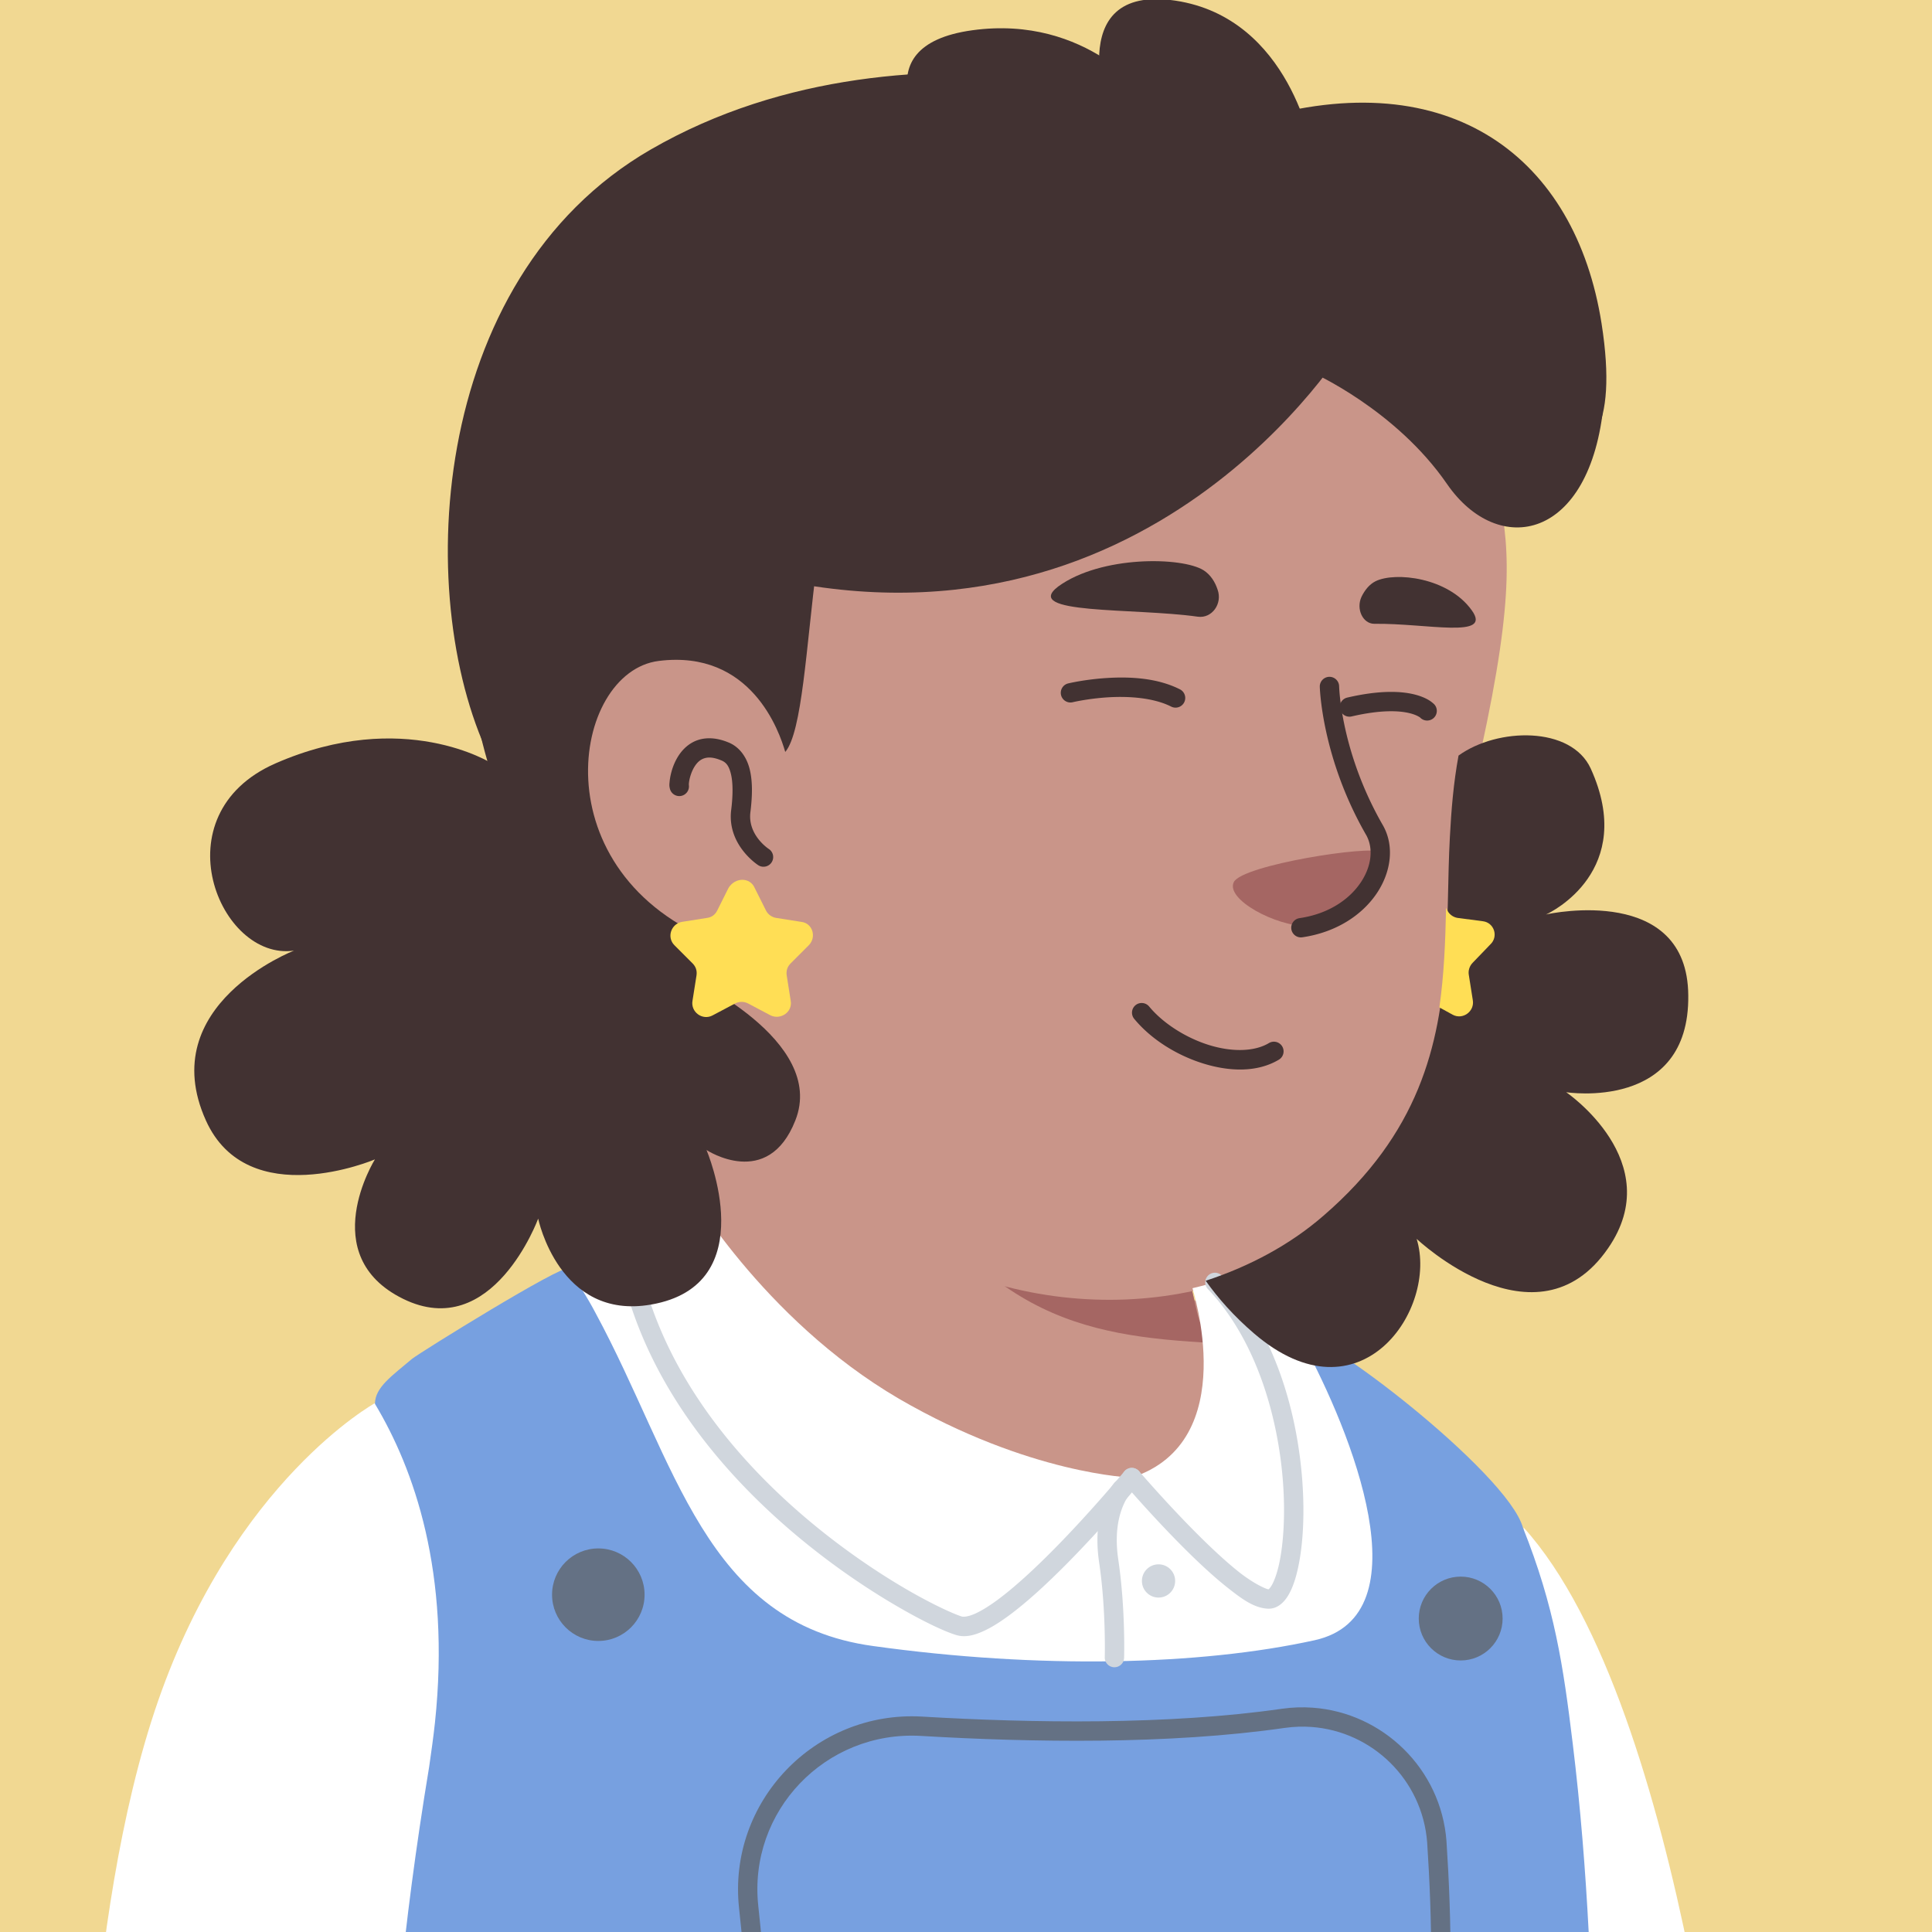 <?xml version="1.0" encoding="UTF-8" standalone="no"?>
<!-- Created with Inkscape (http://www.inkscape.org/) -->

<svg
   width="79.375mm"
   height="79.375mm"
   viewBox="0 0 79.375 79.375"
   version="1.1"
   id="svg5"
   xmlns="http://www.w3.org/2000/svg"
   xmlns:svg="http://www.w3.org/2000/svg">
  <rect x="0" y="0" width="79.375" height="79.375" fill="#808080" stroke="none"/>
  <defs
     id="defs2">
    <clipPath
       id="clip0_421_1274">
      <rect
         width="300"
         height="300"
         fill="#ffffff"
         id="rect903"
         x="0"
         y="0" />
    </clipPath>
    <clipPath
       id="clip0_421_1274-3">
      <rect
         width="300"
         height="300"
         fill="#ffffff"
         id="rect1539"
         x="0"
         y="0" />
    </clipPath>
    <clipPath
       id="clip0_421_1274-35">
      <rect
         width="300"
         height="300"
         fill="#ffffff"
         id="rect1928"
         x="0"
         y="0" />
    </clipPath>
    <clipPath
       id="clip0_421_1274-8">
      <rect
         width="300"
         height="300"
         fill="#ffffff"
         id="rect2361"
         x="0"
         y="0" />
    </clipPath>
    <linearGradient
       id="paint0_linear_421_1274"
       x1="121.039"
       y1="222.779"
       x2="121.039"
       y2="132.015"
       gradientUnits="userSpaceOnUse">
      <stop
         stop-color="#FF7300"
         id="stop2716" />
      <stop
         offset="0.109"
         stop-color="#FF8D08"
         id="stop2718" />
      <stop
         offset="0.29"
         stop-color="#FFB214"
         id="stop2720" />
      <stop
         offset="0.472"
         stop-color="#FFCF1E"
         id="stop2722" />
      <stop
         offset="0.651"
         stop-color="#FFE325"
         id="stop2724" />
      <stop
         offset="0.829"
         stop-color="#FFF029"
         id="stop2726" />
      <stop
         offset="1"
         stop-color="#FFF42A"
         id="stop2728" />
    </linearGradient>
    <linearGradient
       id="paint1_linear_421_1274"
       x1="121.04"
       y1="129.148"
       x2="121.04"
       y2="139.469"
       gradientUnits="userSpaceOnUse">
      <stop
         stop-color="#FF7300"
         id="stop2731" />
      <stop
         offset="0.109"
         stop-color="#FF8D08"
         id="stop2733" />
      <stop
         offset="0.29"
         stop-color="#FFB214"
         id="stop2735" />
      <stop
         offset="0.472"
         stop-color="#FFCF1E"
         id="stop2737" />
      <stop
         offset="0.651"
         stop-color="#FFE325"
         id="stop2739" />
      <stop
         offset="0.829"
         stop-color="#FFF029"
         id="stop2741" />
      <stop
         offset="1"
         stop-color="#FFF42A"
         id="stop2743" />
    </linearGradient>
    <linearGradient
       id="paint2_linear_421_1274"
       x1="226.423"
       y1="222.779"
       x2="226.423"
       y2="132.015"
       gradientUnits="userSpaceOnUse">
      <stop
         stop-color="#FF7300"
         id="stop2746" />
      <stop
         offset="0.109"
         stop-color="#FF8D08"
         id="stop2748" />
      <stop
         offset="0.29"
         stop-color="#FFB214"
         id="stop2750" />
      <stop
         offset="0.472"
         stop-color="#FFCF1E"
         id="stop2752" />
      <stop
         offset="0.651"
         stop-color="#FFE325"
         id="stop2754" />
      <stop
         offset="0.829"
         stop-color="#FFF029"
         id="stop2756" />
      <stop
         offset="1"
         stop-color="#FFF42A"
         id="stop2758" />
    </linearGradient>
    <clipPath
       id="clip0_421_1274-6">
      <rect
         width="300"
         height="300"
         fill="#ffffff"
         id="rect2761"
         x="0"
         y="0" />
    </clipPath>
    <clipPath
       id="clip0_421_1274-9">
      <rect
         width="300"
         height="300"
         fill="#ffffff"
         id="rect3154"
         x="0"
         y="0" />
    </clipPath>
    <clipPath
       id="clip0_421_1274-61">
      <rect
         width="300"
         height="300"
         fill="#ffffff"
         id="rect3560"
         x="0"
         y="0" />
    </clipPath>
    <linearGradient
       id="paint0_linear_421_1274-3"
       x1="118.039"
       y1="225.166"
       x2="118.039"
       y2="137.532"
       gradientUnits="userSpaceOnUse">
      <stop
         stop-color="#FF7300"
         id="stop4079" />
      <stop
         offset="0.109"
         stop-color="#FF8D08"
         id="stop4081" />
      <stop
         offset="0.29"
         stop-color="#FFB214"
         id="stop4083" />
      <stop
         offset="0.472"
         stop-color="#FFCF1E"
         id="stop4085" />
      <stop
         offset="0.651"
         stop-color="#FFE325"
         id="stop4087" />
      <stop
         offset="0.829"
         stop-color="#FFF029"
         id="stop4089" />
      <stop
         offset="1"
         stop-color="#FFF42A"
         id="stop4091" />
    </linearGradient>
    <linearGradient
       id="paint1_linear_421_1274-7"
       x1="118.04"
       y1="134.764"
       x2="118.04"
       y2="144.729"
       gradientUnits="userSpaceOnUse">
      <stop
         stop-color="#FF7300"
         id="stop4094" />
      <stop
         offset="0.109"
         stop-color="#FF8D08"
         id="stop4096" />
      <stop
         offset="0.29"
         stop-color="#FFB214"
         id="stop4098" />
      <stop
         offset="0.472"
         stop-color="#FFCF1E"
         id="stop4100" />
      <stop
         offset="0.651"
         stop-color="#FFE325"
         id="stop4102" />
      <stop
         offset="0.829"
         stop-color="#FFF029"
         id="stop4104" />
      <stop
         offset="1"
         stop-color="#FFF42A"
         id="stop4106" />
    </linearGradient>
    <linearGradient
       id="paint2_linear_421_1274-8"
       x1="223.423"
       y1="225.166"
       x2="223.423"
       y2="137.532"
       gradientUnits="userSpaceOnUse">
      <stop
         stop-color="#FF7300"
         id="stop4109" />
      <stop
         offset="0.109"
         stop-color="#FF8D08"
         id="stop4111" />
      <stop
         offset="0.29"
         stop-color="#FFB214"
         id="stop4113" />
      <stop
         offset="0.472"
         stop-color="#FFCF1E"
         id="stop4115" />
      <stop
         offset="0.651"
         stop-color="#FFE325"
         id="stop4117" />
      <stop
         offset="0.829"
         stop-color="#FFF029"
         id="stop4119" />
      <stop
         offset="1"
         stop-color="#FFF42A"
         id="stop4121" />
    </linearGradient>
    <clipPath
       id="clip0_421_1274-4">
      <rect
         width="300"
         height="300"
         fill="#ffffff"
         id="rect4124"
         x="0"
         y="0" />
    </clipPath>
    <clipPath
       id="clip0_421_1274-2">
      <rect
         width="300"
         height="300"
         fill="#ffffff"
         id="rect4458"
         x="0"
         y="0" />
    </clipPath>
    <clipPath
       id="clip0_421_1274-1">
      <rect
         width="300"
         height="300"
         fill="#ffffff"
         id="rect4979"
         x="0"
         y="0" />
    </clipPath>
    <clipPath
       id="clip0_421_1274-24">
      <rect
         width="300"
         height="300"
         fill="#ffffff"
         id="rect5434"
         x="0"
         y="0" />
    </clipPath>
    <clipPath
       id="clip0_421_1274-46">
      <rect
         width="300"
         height="300"
         fill="#ffffff"
         id="rect5850"
         x="0"
         y="0" />
    </clipPath>
    <clipPath
       id="clip0_421_1274-5">
      <rect
         width="300"
         height="300"
         fill="#ffffff"
         id="rect6329"
         x="0"
         y="0" />
    </clipPath>
    <clipPath
       id="clip0_421_1274-38">
      <rect
         width="300"
         height="300"
         fill="#ffffff"
         id="rect6804"
         x="0"
         y="0" />
    </clipPath>
    <clipPath
       id="clip0_421_1274-44">
      <rect
         width="300"
         height="300"
         fill="#ffffff"
         id="rect7152"
         x="0"
         y="0" />
    </clipPath>
  </defs>
  <g
     id="layer1"
     transform="translate(-197.116,-46.056)">
    <g
       style="fill:none"
       id="g7201"
       transform="matrix(0.265,0,0,0.265,197.116,46.056)">
      <g
         clip-path="url(#clip0_421_1274-44)"
         id="g7150">
        <path
           id="rect7076"
           style="fill:#f4da92;fill-opacity:0.969"
           d="M 0,0 H 300 V 300 H 0 Z" />
        <path
           d="m 250.705,265.099 c -0.775,0.553 -1.66,1.107 -2.435,1.66 -0.885,0.553 -1.659,1.106 -2.544,1.549 -0.775,0.443 -1.439,0.885 -2.213,1.328 -0.111,0.11 -0.222,0.11 -0.332,0.221 -2.545,1.549 -5.201,2.987 -7.856,4.315 -0.775,0.443 -1.66,0.885 -2.434,1.217 0,0 -0.111,0.111 -0.222,0.111 -0.885,0.443 -1.77,0.885 -2.655,1.328 -1.771,0.885 -3.652,1.659 -5.422,2.434 -0.885,0.443 -1.881,0.774 -2.766,1.106 -0.885,0.332 -1.881,0.775 -2.766,1.107 -0.886,0.332 -1.881,0.774 -2.766,1.106 0,0 -0.001,0 -0.111,0 -0.885,0.332 -1.881,0.664 -2.766,0.996 -1.992,0.664 -4.094,1.328 -6.086,1.992 -0.664,0.221 -1.438,0.442 -2.102,0.664 -2.102,0.664 -4.205,1.217 -6.307,1.659 -0.775,0.222 -1.549,0.332 -2.434,0.554 -1.992,0.442 -4.094,0.885 -6.086,1.327 -0.442,0.111 -0.774,0.111 -1.217,0.222 -0.664,0.11 -1.438,0.221 -2.102,0.332 -0.996,0.11 -1.881,0.332 -2.877,0.442 -0.443,0.111 -0.885,0.111 -1.328,0.222 -0.553,0.11 -1.217,0.221 -1.881,0.221 -1.77,0.221 -3.651,0.442 -5.422,0.664 -0.553,0.11 -1.217,0.11 -1.77,0.221 h -0.11 c -0.775,0.111 -1.55,0.111 -2.324,0.221 -0.775,0.111 -1.549,0.111 -2.324,0.111 -0.442,0 -0.995,0.111 -1.438,0.111 -0.885,0 -1.66,0.11 -2.434,0.11 -1.107,0 -2.103,0.111 -3.209,0.111 -1.107,0 -2.102,0 -3.209,0 -0.774,0 -1.549,0 -2.323,0 -46.583,-0.664 -88.628,-20.47 -118.503,-51.893 0,0 0,-0.111 -0.111,-0.111 3.43,-6.75 16.154,-18.921 29.432,-28.99 16.818,-12.724 40.608,-20.58 40.608,-20.58 0,0 15.601,-2.545 73.469,9.516 44.148,9.294 62.958,47.025 69.376,64.396 z"
           fill="#c99589"
           id="path7078" />
        <path
           d="m 193.611,231.352 c -2.324,11.397 -17.372,18.146 -42.71,7.966 -31.092,-12.613 -43.042,-48.131 -43.042,-48.131 -1.659,-25.449 -5.532,-47.246 -5.532,-47.246 35.96,-3.098 78.449,38.948 78.449,38.948 l 4.868,20.801 c 0.443,1.771 1.328,3.32 2.656,4.426 2.323,3.983 6.86,15.933 5.311,23.236 z"
           fill="#c99589"
           id="path7080" />
        <path
           d="m 188.3,208.227 c -21.134,-1.107 -36.735,-4.205 -53.443,-34.19 14.163,12.503 30.871,17.261 48.464,19.474 l 2.323,10.179 c 0.443,1.881 1.328,3.43 2.656,4.537 z"
           fill="#a56663"
           id="path7082" />
        <path
           d="m 232.005,74.897 c 1.992,9.294 2.988,16.818 -2.434,41.604 -5.422,24.784 4.979,49.569 -21.134,72.252 -17.592,15.269 -48.352,18.146 -72.916,1.438 -8.298,-5.643 -15.933,-13.499 -22.129,-23.789 C 108.523,158.325 102.88,150.69 96.573,143.72 87.832,134.204 77.321,115.062 82.521,81.204 90.931,26.102 145.479,19.795 177.678,25.881 c 32.198,6.086 48.905,24.453 54.327,49.017 z"
           fill="#c99589"
           id="path7084" />
        <path
           d="m 126.116,118.16 c 0,0 -3.43,-16.597 -19.584,-14.605 -13.941,1.77 -18.81,35.186 12.835,44.48"
           fill="#c99589"
           id="path7086" />
        <path
           style="color:#000000;fill:#423232;stroke-linecap:round;stroke-linejoin:round;stroke-miterlimit:10;-inkscape-stroke:none"
           d="m 110.443,114.477 c -0.799,-0.061 -1.546,0.026 -2.223,0.25 -1.354,0.448 -2.33,1.389 -2.98,2.369 -0.65,0.98 -1.016,2.016 -1.227,2.9 -0.105,0.442 -0.17,0.845 -0.201,1.203 -0.031,0.358 -0.077,0.59 0.047,1.086 a 1.5,1.5 0 0 0 1.818,1.092 1.5,1.5 0 0 0 1.092,-1.818 c 0.069,0.274 0.015,0.091 0.031,-0.098 0.017,-0.189 0.058,-0.463 0.131,-0.77 0.146,-0.613 0.422,-1.355 0.809,-1.938 0.387,-0.583 0.843,-0.988 1.422,-1.18 0.579,-0.192 1.38,-0.223 2.656,0.311 a 1.5,1.5 0 0 0 0.012,0.004 c 0.738,0.302 1.175,0.819 1.488,2.096 0.314,1.277 0.345,3.233 0.025,5.732 a 1.5,1.5 0 0 0 -0.006,0.039 c -0.537,5.368 4.225,8.385 4.225,8.385 a 1.5,1.5 0 0 0 2.072,-0.457 1.5,1.5 0 0 0 -0.457,-2.072 c 0,0 -3.202,-2.075 -2.854,-5.557 l -0.006,0.041 c 0.345,-2.701 0.375,-4.951 -0.086,-6.828 -0.461,-1.876 -1.572,-3.459 -3.266,-4.152 -0.88,-0.367 -1.728,-0.577 -2.523,-0.639 z"
           id="path7088" />
        <path
           d="m 202.795,143.609 c 0,0 4.204,0.221 8.188,-4.536 2.212,-2.656 4.093,-5.975 2.876,-6.971 -1.217,-1.107 -21.244,1.991 -22.572,4.647 -1.327,2.655 6.418,6.86 11.508,6.86 z"
           fill="#a56663"
           id="path7090" />
        <path
           style="color:#000000;fill:#423232;stroke-linecap:round;stroke-linejoin:round;stroke-miterlimit:10;-inkscape-stroke:none"
           d="m 206.082,104.932 a 1.5,1.5 0 0 0 -1.467,1.531 c 0,0 0.235,10.905 7.17,22.957 1.154,2.009 0.912,4.815 -0.83,7.404 -1.742,2.589 -4.947,4.859 -9.484,5.521 a 1.5,1.5 0 0 0 -1.268,1.701 1.5,1.5 0 0 0 1.701,1.268 c 5.311,-0.775 9.3,-3.484 11.541,-6.814 2.241,-3.33 2.773,-7.385 0.939,-10.576 -6.563,-11.406 -6.771,-21.523 -6.771,-21.523 a 1.5,1.5 0 0 0 -1.531,-1.469 z"
           id="path7092" />
        <path
           d="m 223.769,222.578 c 0,0 -17.371,-16.25 -34.518,-20.173 0,0 2.018,28.914 -18.379,26.785 -32.948,-3.474 -63.991,-38.44 -63.991,-38.44 0,0 -21.63,6.052 -39.112,19.388 0,0 2.353,34.405 41.689,51.44 39.336,17.034 94.138,8.629 107.138,-2.354 13,-10.983 10.423,-33.06 7.173,-36.646 z"
           fill="#ffffff"
           id="path7094" />
        <path
           d="m 58.131,217.534 c 0,0 -21.741,11.992 -33.621,46.173 -11.879,34.181 -11.543,85.06 -11.543,85.06 H 268.708 c 0,0 -7.172,-83.939 -32.5,-111.957 0,0 1.681,25.104 -47.965,27.681 C 138.596,267.069 78.863,251.267 77.406,242.078 76.062,232.664 58.131,217.534 58.131,217.534 Z"
           fill="#ffffff"
           id="path7096" />
        <path
           d="m 246.631,350.784 c -70.379,32.5 -186.259,3.138 -186.259,3.138 0,0 -2.353,-28.577 6.164,-80.017 0.336,-2.353 0.672,-4.707 0.897,-6.836 2.466,-23.31 -3.25,-39.336 -9.302,-49.422 0,-2.578 2.69,-4.371 5.715,-6.949 1.233,-1.008 23.31,-14.681 24.207,-14.008 1.569,2.241 3.026,4.482 4.259,6.836 12.552,23.198 16.922,48.077 43.034,51.664 25.776,3.586 50.656,3.026 68.475,-0.897 17.146,-3.81 5.715,-32.276 -1.906,-46.284 -0.336,-0.561 -0.336,-0.785 -0.672,-1.009 2.578,-1.681 32.5,21.293 34.853,29.81 4.931,12.328 6.276,21.518 7.733,33.509 4.819,39.336 2.802,80.465 2.802,80.465 z"
           fill="#77a0e0"
           id="path7098" />
        <path
           d="m 92.76,254.405 c 3.961,0 7.172,-3.211 7.172,-7.172 0,-3.961 -3.211,-7.173 -7.172,-7.173 -3.961,0 -7.172,3.212 -7.172,7.173 0,3.961 3.211,7.172 7.172,7.172 z"
           fill="#647184"
           id="path7100" />
        <path
           d="m 226.458,257.431 c 3.59,0 6.5,-2.91 6.5,-6.5 0,-3.59 -2.91,-6.5 -6.5,-6.5 -3.59,0 -6.5,2.91 -6.5,6.5 0,3.59 2.91,6.5 6.5,6.5 z"
           fill="#647184"
           id="path7102" />
        <path
           style="color:#000000;fill:#647184;stroke-miterlimit:10;-inkscape-stroke:none"
           d="m 203.531,264.752 c -1.549,-0.113 -3.134,-0.065 -4.738,0.16 h -0.004 -0.002 c -17.633,2.55 -38.863,2.225 -55.844,1.219 h -0.002 -0.002 c -16.581,-0.947 -30.139,13.203 -28.361,29.678 0.892,8.254 1.677,18.325 2.572,30.754 0.229,3.516 2.237,6.566 5.283,9.027 3.046,2.461 7.163,4.433 12.004,6.014 9.682,3.161 22.295,4.735 34.996,4.699 12.701,-0.035 25.467,-1.679 35.449,-5.102 4.991,-1.712 9.294,-3.867 12.549,-6.566 3.255,-2.7 5.475,-6.009 6.027,-9.861 1.932,-12.852 1.584,-27.384 0.797,-39.312 v -0.006 -0.008 c -0.84,-11.231 -9.881,-19.907 -20.725,-20.695 z m -0.207,2.988 c 9.409,0.676 17.21,8.178 17.939,17.932 0.78,11.826 1.104,26.197 -0.771,38.664 l -0.002,0.006 v 0.006 c -0.428,2.983 -2.122,5.612 -4.975,7.979 -2.853,2.366 -6.848,4.406 -11.605,6.037 -9.514,3.263 -22.041,4.905 -34.486,4.939 -12.445,0.035 -24.83,-1.538 -34.057,-4.551 -4.613,-1.506 -8.429,-3.379 -11.049,-5.496 -2.62,-2.117 -4.011,-4.379 -4.174,-6.887 l -0.002,-0.006 v -0.006 c -0.896,-12.445 -1.682,-22.542 -2.582,-30.871 -1.584,-14.681 10.409,-27.203 25.205,-26.359 h 0.002 c 17.089,1.012 38.443,1.358 56.447,-1.246 l -0.006,0.002 c 1.394,-0.195 2.771,-0.239 4.115,-0.143 z"
           id="path7104" />
        <path
           d="m 175.466,229.078 c 0,0 -20.508,24.879 -26.784,22.974 -6.276,-1.905 -45.276,-22.638 -51.44,-58.052 0,0 4.819,-7.845 9.078,-10.31 0,0 11.767,20.732 33.06,33.172 20.285,11.767 36.086,12.216 36.086,12.216 z"
           fill="#ffffff"
           id="path7106" />
        <path
           style="color:#000000;fill:#d0d6dd;stroke-linecap:round;stroke-linejoin:round;stroke-miterlimit:10;-inkscape-stroke:none"
           d="m 96.984,192.521 a 1.5,1.5 0 0 0 -1.221,1.736 c 3.165,18.185 14.708,32.478 26.172,42.465 5.732,4.993 11.456,8.917 16.16,11.723 4.704,2.806 8.271,4.472 10.15,5.043 1.327,0.403 2.651,0.072 3.98,-0.498 1.329,-0.57 2.718,-1.441 4.178,-2.516 2.919,-2.148 6.104,-5.119 9.09,-8.141 5.972,-6.043 11.129,-12.303 11.129,-12.303 a 1.5,1.5 0 0 0 -0.203,-2.111 1.5,1.5 0 0 0 -2.111,0.203 c 0,0 -5.096,6.181 -10.947,12.102 -2.925,2.96 -6.045,5.853 -8.736,7.834 -1.346,0.99 -2.589,1.748 -3.582,2.174 -0.993,0.426 -1.684,0.458 -1.926,0.385 -1.259,-0.382 -4.918,-2.024 -9.484,-4.748 -4.566,-2.724 -10.154,-6.554 -15.727,-11.408 -11.146,-9.709 -22.187,-23.49 -25.186,-40.719 a 1.5,1.5 0 0 0 -1.736,-1.221 z"
           id="path7108" />
        <path
           d="m 175.467,229.078 c 0,0 15.914,18.603 21.181,18.827 5.267,0.224 7.508,-32.5 -8.293,-49.086 0,0 -2.466,0.672 -3.474,0.897 -0.112,-0.113 7.844,23.758 -9.414,29.362 z"
           fill="#ffffff"
           id="path7110" />
        <path
           style="color:#000000;fill:#d0d6dd;stroke-linecap:round;stroke-linejoin:round;stroke-miterlimit:10;-inkscape-stroke:none"
           d="m 188.391,197.32 a 1.5,1.5 0 0 0 -1.07,0.412 1.5,1.5 0 0 0 -0.051,2.121 c 7.536,7.911 10.898,19.938 11.637,29.924 0.369,4.993 0.085,9.475 -0.576,12.572 -0.331,1.548 -0.77,2.75 -1.17,3.428 -0.4,0.677 -0.568,0.624 -0.449,0.629 -0.468,-0.02 -2.507,-0.999 -4.66,-2.711 -2.153,-1.712 -4.608,-4.029 -6.902,-6.344 -4.589,-4.63 -8.541,-9.248 -8.541,-9.248 a 1.5,1.5 0 0 0 -2.115,-0.166 1.5,1.5 0 0 0 -0.164,2.115 c 0,0 4.005,4.683 8.689,9.41 2.342,2.364 4.854,4.741 7.166,6.58 2.312,1.839 4.235,3.269 6.4,3.361 1.435,0.061 2.491,-0.967 3.16,-2.102 0.669,-1.134 1.146,-2.581 1.52,-4.328 0.746,-3.494 1.022,-8.187 0.635,-13.42 -0.774,-10.467 -4.192,-23.094 -12.457,-31.77 a 1.5,1.5 0 0 0 -1.051,-0.465 z"
           id="path7112" />
        <path
           style="color:#000000;fill:#d0d6dd;stroke-linecap:round;stroke-linejoin:round;stroke-miterlimit:10;-inkscape-stroke:none"
           d="m 174.904,229.758 a 1.5,1.5 0 0 0 -2.119,0.107 c 0,0 -1.008,1.155 -1.73,3.195 -0.722,2.041 -1.253,5.081 -0.658,9.123 a 1.5,1.5 0 0 0 0,0.004 c 1.094,7.335 0.881,14.75 0.881,14.75 a 1.5,1.5 0 0 0 1.455,1.545 1.5,1.5 0 0 0 1.543,-1.455 c 0,0 0.235,-7.6 -0.91,-15.279 v -0.004 c -0.525,-3.576 -0.049,-6.083 0.518,-7.684 0.567,-1.602 1.129,-2.184 1.129,-2.184 a 1.5,1.5 0 0 0 -0.107,-2.119 z"
           id="path7114" />
        <path
           d="m 179.614,247.681 c 1.423,0 2.577,-1.154 2.577,-2.578 0,-1.423 -1.154,-2.577 -2.577,-2.577 -1.424,0 -2.578,1.154 -2.578,2.577 0,1.424 1.154,2.578 2.578,2.578 z"
           fill="#d0d6dd"
           id="path7116" />
        <path
           d="m 220.189,57.779 c 3.024,-17.024 10.528,23.52 8.848,15.568 -0.56,-2.464 -1.232,-4.816 -2.016,-7.168 -5.936,-4.704 -12.208,-7.728 -21.728,-9.072 -25.648,-3.472 -45.92,-1.12 -67.536,3.584 -13.552,2.912 -10.752,49.728 -16.016,55.888 -0.896,-3.136 -5.264,-15.904 -19.6,-14.112 -13.552,1.68 -18.704,33.04 9.296,43.792 -0.224,6.16 -5.936,17.584 -10.528,20.16 0,0 -0.784,-8.176 -9.744,-18.928 -8.96,-10.752 -26.88,-38.64 -14.784,-79.408 12.096,-40.768 66.864,-62.048 117.824,-41.328 8.736,3.584 15.904,8.624 21.616,13.888 13.44,12.32 9.856,-5.264 7.728,12.88 -0.784,5.824 0,-0.112 -3.36,4.256 z"
           fill="#423232"
           id="path7118" />
        <path
           d="m 208.877,53.187 c 0,0 -30.912,51.408 -92.4,35.728 0,0 -11.984,-30.128 14.112,-41.664 26.208,-11.424 72.016,-4.144 78.288,5.936 z"
           fill="#423232"
           id="path7120" />
        <path
           d="m 198.125,56.211 c 0,0 12.32,2.352 20.944,11.536 8.064,8.512 9.744,-28.56 11.536,-20.384 0,0 4.592,11.2 -15.344,-0.672 -19.936,-11.984 -17.136,9.52 -17.136,9.52 z"
           fill="#423232"
           id="path7122" />
        <path
           d="m 76.269,118.371 c 0,0 -13.664,-8.736 -33.6,0 -18.032,7.952 -8.624,30.688 2.912,29.008 0,0 -21.728,8.4 -13.664,26.32 6.496,14.448 26.208,6.048 26.208,6.048 0,0 -9.296,14.896 4.368,21.616 13.888,6.832 20.944,-12.432 20.944,-12.432 0,0 3.248,15.792 17.472,13.328 17.584,-3.024 8.624,-23.968 8.624,-23.968 0,0 9.52,6.272 13.776,-4.592 4.928,-12.432 -16.8,-22.288 -16.8,-22.288 0,0 -22.848,-26.208 -23.856,-36.512 -1.12,-10.416 -6.384,3.472 -6.384,3.472 z"
           fill="#423232"
           id="path7124" />
        <path
           d="m 242.813,169.331 c 0,0 15.792,10.752 6.496,24.192 -11.088,16.128 -29.68,-1.456 -29.68,-1.456 3.36,10.864 -8.736,28.784 -25.2,14.672 -3.136,-2.688 -5.6,-5.488 -7.504,-8.176 6.832,-2.24 13.104,-5.6 18.256,-10.08 14.784,-12.768 18.032,-26.32 18.928,-40.096 0.448,-6.16 0.336,-12.32 0.672,-18.592 0.224,-4.256 0.56,-8.4 1.344,-12.656 6.048,-4.368 17.472,-4.592 20.496,2.016 7.168,15.792 -6.16,22.288 -6.944,22.624 0.896,-0.224 21.952,-4.592 22.064,12.544 0.224,18.032 -18.928,15.008 -18.928,15.008 z"
           fill="#423232"
           id="path7126" />
        <path
           d="m 229.148,66.627 c 0,0 24.416,17.136 19.152,-16.464 -4.032,-25.648 -23.408,-40.656 -53.984,-31.584 0,0 -52.08,-19.264 -93.408,4.592 -34.944,20.16 -36.96,70.896 -24.528,95.2 0,0 1.568,-48.72 35.84,-60.256 34.16,-11.536 54.992,-20.496 85.792,-10.08 30.8,10.416 31.136,18.592 31.136,18.592 z"
           fill="#423232"
           id="path7128" />
        <path
           d="m 203.501,23.507 c 0,0 -3.36,-20.72 -21.28,-23.408 C 164.189,-2.589 172.141,18.691 172.141,18.691 c 0,0 25.2,9.632 31.36,4.816 z"
           fill="#423232"
           id="path7130" />
        <path
           d="m 178.076,15.219 c 0,0 -9.408,-12.992 -27.328,-10.528 -17.92,2.464 -6.608,17.136 -6.608,17.136 0,0 37.856,10.192 33.936,-6.608 z"
           fill="#423232"
           id="path7132" />
        <path
           d="m 203.501,57.779 c 0,0 12.88,5.712 20.832,17.248 7.952,11.536 22.288,8.848 24.304,-12.544 2.128,-21.28 -39.424,-27.328 -45.136,-4.704 z"
           fill="#423232"
           id="path7134" />
        <path
           d="m 185.709,95.611 c 2.172,0.3 3.851,-2 3.061,-4.2 -0.395,-1.2 -1.086,-2.3 -2.172,-3 -3.358,-2.1 -15.899,-2.3 -22.515,2.5 -5.827,4.4 11.751,3.3 21.626,4.7 z"
           fill="#423232"
           id="path7136" />
        <path
           d="m 213.062,96.711 c -1.778,0 -2.864,-2.3 -1.975,-4.2 0.494,-1 1.185,-1.9 2.172,-2.4 3.062,-1.5 11.258,-0.6 14.912,4.5 3.258,4.5 -6.913,2 -15.109,2.1 z"
           fill="#423232"
           id="path7138" />
        <path
           style="color:#000000;fill:#423232;stroke-linecap:round;stroke-linejoin:round;stroke-miterlimit:10;-inkscape-stroke:none"
           d="m 171.645,105.113 c -3.419,0.208 -6.037,0.84 -6.037,0.84 a 1.5,1.5 0 0 0 -1.107,1.809 1.5,1.5 0 0 0 1.809,1.107 c 0,0 2.37,-0.57 5.518,-0.762 3.148,-0.192 7.007,0.053 9.748,1.441 a 1.5,1.5 0 0 0 2.016,-0.66 1.5,1.5 0 0 0 -0.66,-2.016 c -3.579,-1.812 -7.866,-1.968 -11.285,-1.76 z"
           id="path7140" />
        <path
           style="color:#000000;fill:#423232;stroke-linecap:round;stroke-linejoin:round;stroke-miterlimit:10;-inkscape-stroke:none"
           d="m 215.051,107.277 c -1.688,0.05 -3.727,0.304 -6.18,0.873 a 1.5,1.5 0 0 0 -1.121,1.799 1.5,1.5 0 0 0 1.801,1.123 c 4.574,-1.062 7.35,-0.886 8.898,-0.525 0.774,0.18 1.245,0.405 1.5,0.555 0.255,0.15 0.203,0.123 0.203,0.123 a 1.5,1.5 0 0 0 2.119,0.092 1.5,1.5 0 0 0 0.092,-2.119 c 0,0 -0.372,-0.377 -0.895,-0.684 -0.522,-0.306 -1.287,-0.644 -2.34,-0.889 -1.053,-0.245 -2.39,-0.398 -4.078,-0.348 z"
           id="path7142" />
        <path
           style="color:#000000;fill:#423232;stroke-linecap:round;stroke-linejoin:round;stroke-miterlimit:10;-inkscape-stroke:none"
           d="m 177.145,155.508 a 1.5,1.5 0 0 0 -1.1,0.334 1.5,1.5 0 0 0 -0.203,2.113 c 2.584,3.134 6.489,5.59 10.58,6.887 4.092,1.297 8.455,1.47 11.846,-0.553 a 1.5,1.5 0 0 0 0.521,-2.057 1.5,1.5 0 0 0 -2.057,-0.521 c -2.31,1.378 -5.846,1.399 -9.404,0.271 -3.558,-1.128 -7.054,-3.371 -9.17,-5.938 a 1.5,1.5 0 0 0 -1.014,-0.537 z"
           id="path7144" />
        <path
           d="m 116.994,137.644 1.761,3.521 c 0.311,0.622 0.932,1.036 1.554,1.14 l 3.935,0.621 c 1.761,0.207 2.382,2.382 1.14,3.625 l -2.797,2.797 c -0.518,0.517 -0.725,1.139 -0.621,1.864 l 0.621,3.936 c 0.311,1.76 -1.553,3.003 -3.107,2.278 l -3.521,-1.864 c -0.622,-0.311 -1.347,-0.311 -1.968,0 l -3.522,1.864 c -1.553,0.829 -3.418,-0.518 -3.107,-2.278 l 0.622,-3.936 c 0.103,-0.725 -0.104,-1.347 -0.622,-1.864 l -2.796,-2.797 c -1.243,-1.243 -0.518,-3.314 1.139,-3.625 l 3.936,-0.621 c 0.725,-0.104 1.243,-0.518 1.553,-1.14 l 1.761,-3.521 c 1.036,-1.657 3.314,-1.657 4.039,0 z"
           fill="#ffde55"
           id="path7146" />
        <path
           d="m 228.334,149.244 c -0.518,0.518 -0.725,1.243 -0.622,1.864 l 0.622,3.936 c 0.311,1.761 -1.554,3.107 -3.107,2.278 l -2.072,-1.139 c 0.725,-5.075 0.932,-10.253 1.036,-15.432 l 0.207,0.414 c 0.311,0.622 0.932,1.036 1.554,1.14 l 3.935,0.517 c 1.761,0.208 2.486,2.383 1.14,3.625 z"
           fill="#ffde55"
           id="path7148" />
      </g>
    </g>
  </g>
</svg>
